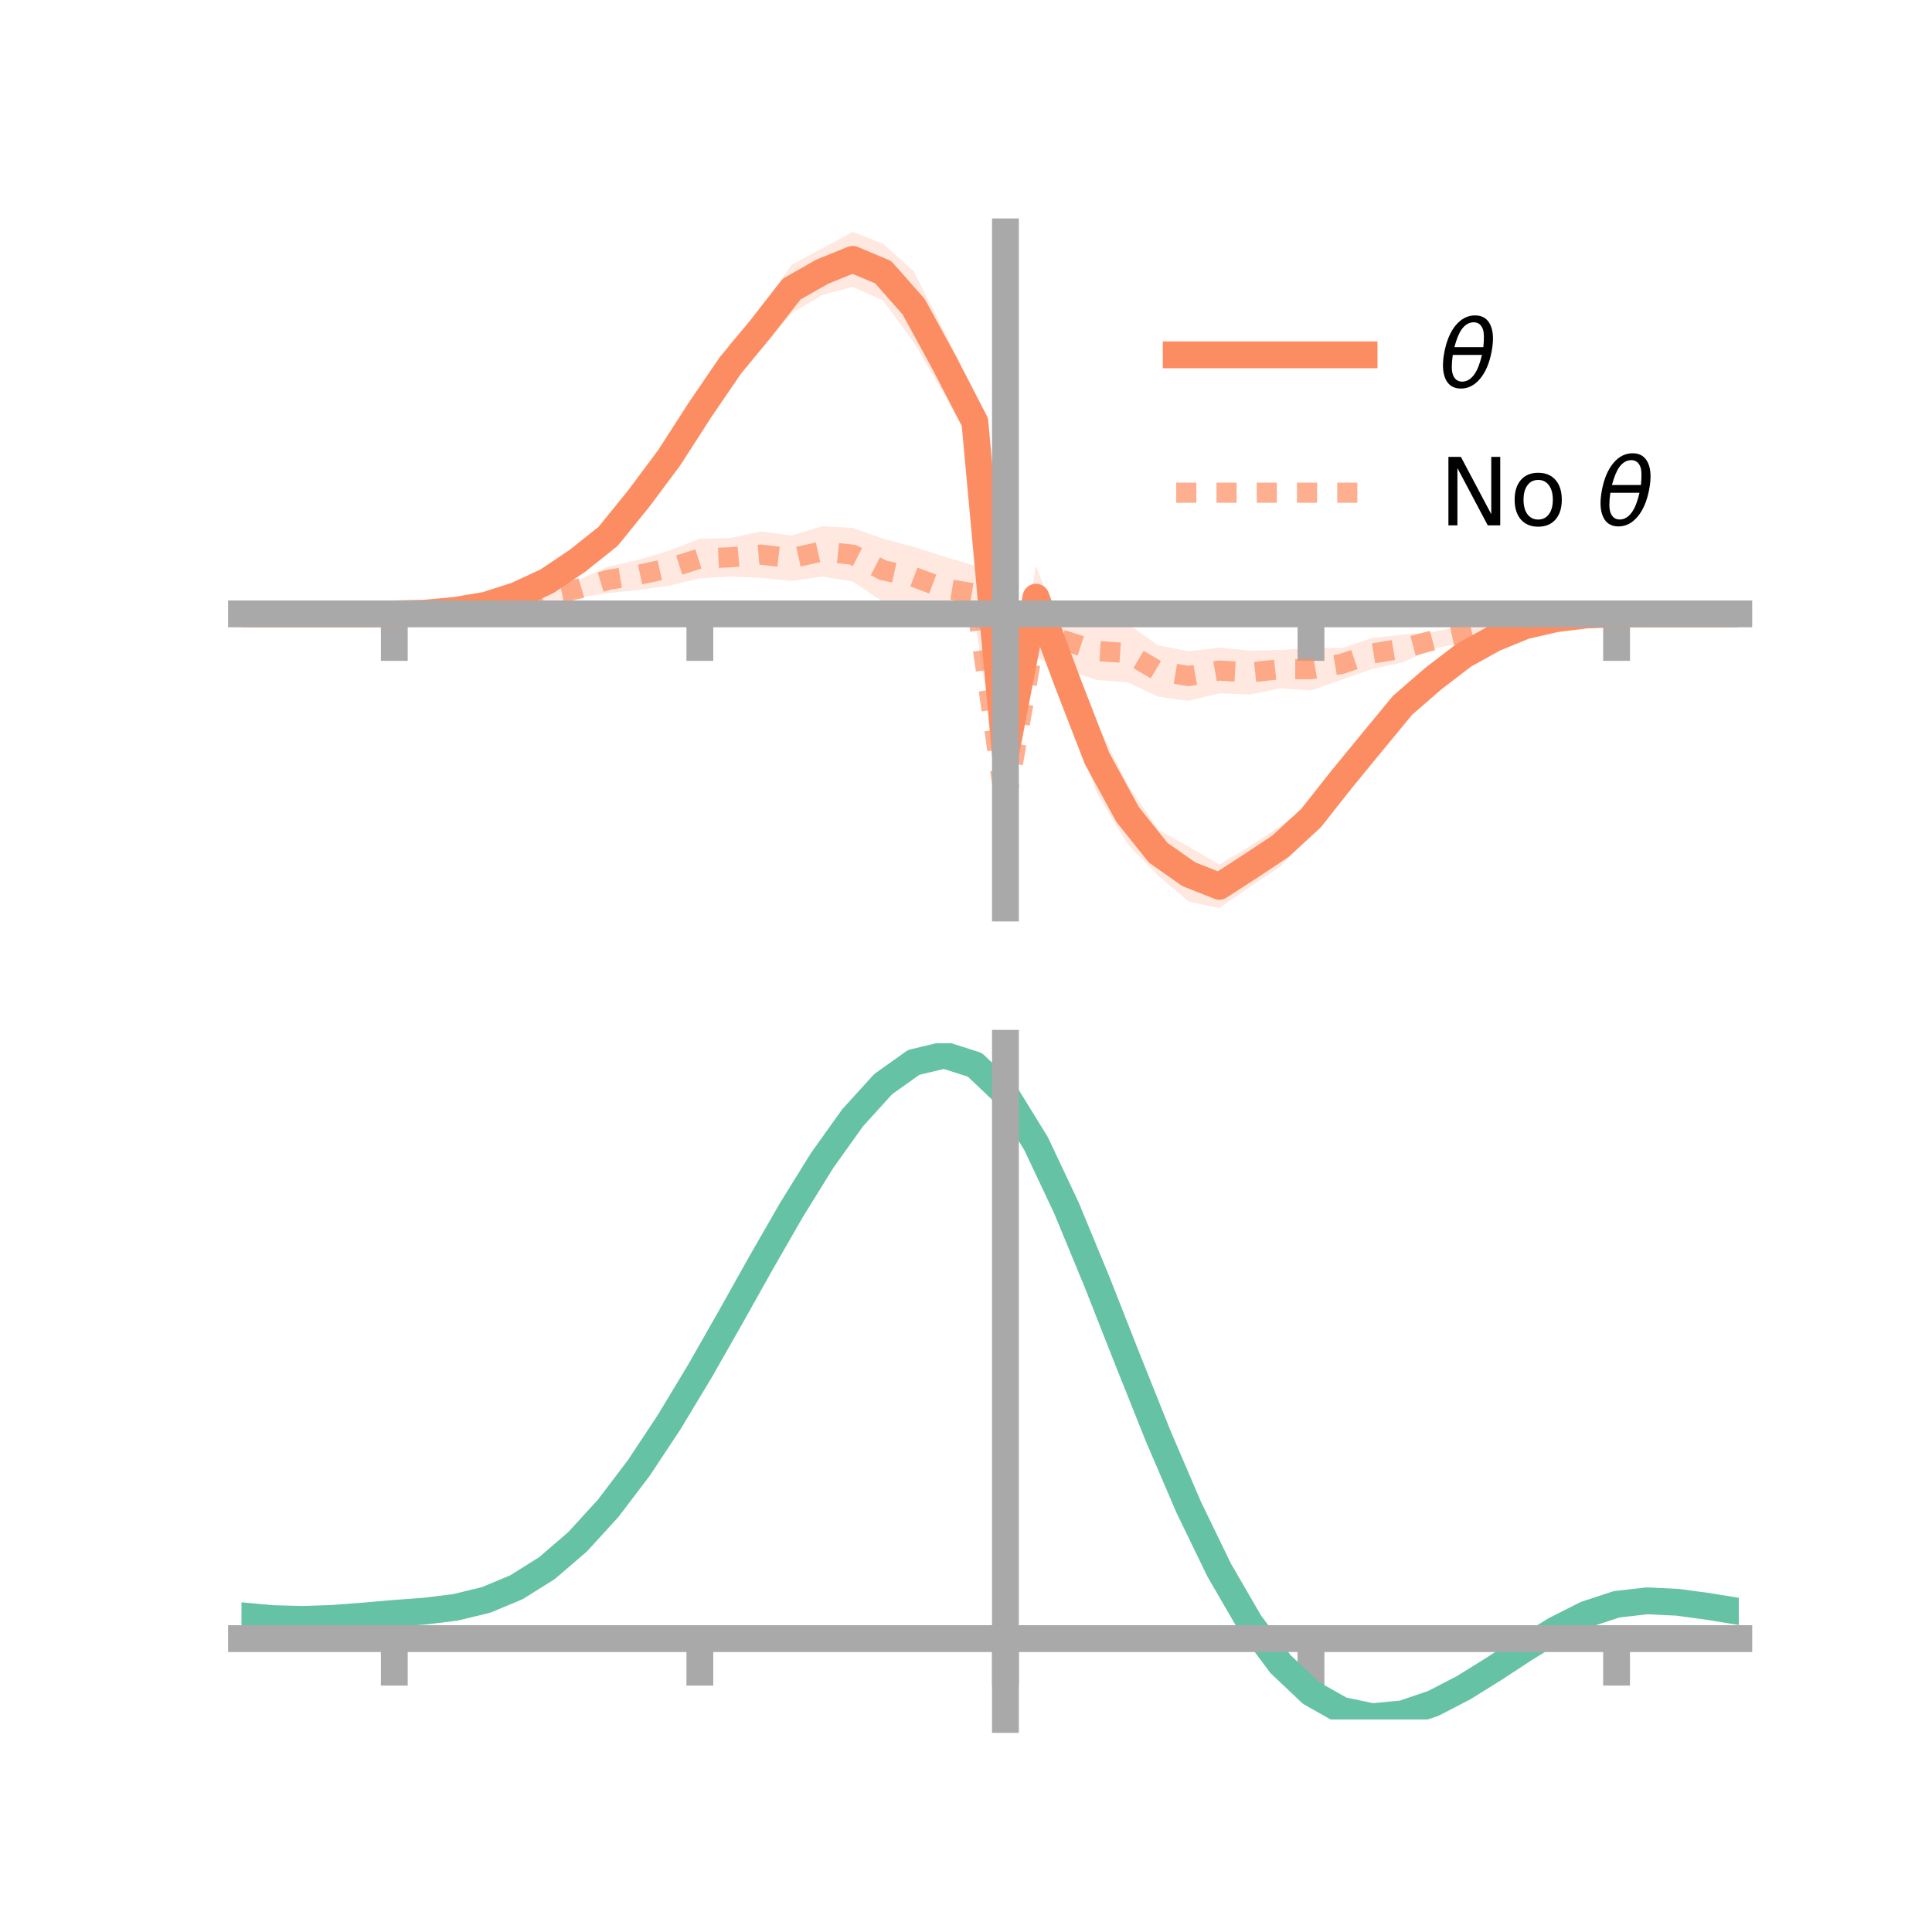 <?xml version="1.0" encoding="utf-8" standalone="no"?>
<!DOCTYPE svg PUBLIC "-//W3C//DTD SVG 1.1//EN"
  "http://www.w3.org/Graphics/SVG/1.1/DTD/svg11.dtd">
<!-- Created with matplotlib (https://matplotlib.org/) -->
<svg height="144pt" version="1.1" viewBox="0 0 144 144" width="144pt" xmlns="http://www.w3.org/2000/svg" xmlns:xlink="http://www.w3.org/1999/xlink">
 <defs>
  <style type="text/css">*{stroke-linecap:butt;stroke-linejoin:round;}</style>
 </defs>
 <g id="figure_1">
  <g id="patch_1">
   <path d="M 0 144 
L 144 144 
L 144 0 
L 0 0 
z
" style="fill:none;"/>
  </g>
  <g id="axes_1">
   <g id="patch_2">
    <path d="M 18 67.68 
L 129.6 67.68 
L 129.6 17.28 
L 18 17.28 
z
" style="fill:none;"/>
   </g>
   <g id="PolyCollection_1">
    <path clip-path="url(#p53f673619e)" d="M 18 45.754 
L 18 45.754 
L 20.278 45.754 
L 22.555 45.754 
L 24.833 45.754 
L 27.11 45.754 
L 29.388 45.754 
L 31.665 45.651 
L 33.943 45.338 
L 36.22 44.851 
L 38.498 43.984 
L 40.776 42.813 
L 43.053 41.031 
L 45.331 39.157 
L 47.608 36.053 
L 49.886 33.151 
L 52.163 29.427 
L 54.441 25.553 
L 56.718 23.055 
L 58.996 19.745 
L 61.273 18.522 
L 63.551 17.28 
L 65.829 18.175 
L 68.106 20.216 
L 70.384 24.707 
L 72.661 29.301 
L 74.939 55.472 
L 77.216 42.144 
L 79.494 48.304 
L 81.771 53.944 
L 84.049 58.484 
L 86.327 61.85 
L 88.604 63.112 
L 90.882 64.439 
L 93.159 63.063 
L 95.437 61.566 
L 97.714 59.831 
L 99.992 57.075 
L 102.269 54.266 
L 104.547 51.807 
L 106.824 49.902 
L 109.102 48.329 
L 111.38 47.238 
L 113.657 46.428 
L 115.935 45.944 
L 118.212 45.788 
L 120.49 45.754 
L 122.767 45.754 
L 125.045 45.754 
L 127.322 45.754 
L 129.6 45.754 
L 129.6 45.754 
L 129.6 45.754 
L 127.322 45.754 
L 125.045 45.754 
L 122.767 45.754 
L 120.49 45.758 
L 118.212 45.894 
L 115.935 46.296 
L 113.657 46.863 
L 111.38 47.919 
L 109.102 49.349 
L 106.824 51.267 
L 104.547 53.309 
L 102.269 56.37 
L 99.992 59.115 
L 97.714 62.129 
L 95.437 64.586 
L 93.159 66.115 
L 90.882 67.68 
L 88.604 67.203 
L 86.327 65.269 
L 84.049 62.936 
L 81.771 59.139 
L 79.494 53.022 
L 77.216 46.881 
L 74.939 57.031 
L 72.661 33.591 
L 70.384 29.387 
L 68.106 25.529 
L 65.829 22.401 
L 63.551 21.38 
L 61.273 21.992 
L 58.996 23.361 
L 56.718 25.901 
L 54.441 28.908 
L 52.163 31.712 
L 49.886 35.061 
L 47.608 38.27 
L 45.331 40.784 
L 43.053 42.55 
L 40.776 43.824 
L 38.498 44.768 
L 36.22 45.366 
L 33.943 45.65 
L 31.665 45.754 
L 29.388 45.754 
L 27.11 45.754 
L 24.833 45.754 
L 22.555 45.754 
L 20.278 45.754 
L 18 45.754 
z
" style="fill:#fc8d62;fill-opacity:0.2;"/>
   </g>
   <g id="PolyCollection_2">
    <path clip-path="url(#p53f673619e)" d="M 18 45.754 
L 18 45.754 
L 20.278 45.754 
L 22.555 45.754 
L 24.833 45.754 
L 27.11 45.754 
L 29.388 45.753 
L 31.665 45.653 
L 33.943 45.39 
L 36.22 44.958 
L 38.498 44.463 
L 40.776 43.782 
L 43.053 43.247 
L 45.331 42.236 
L 47.608 41.716 
L 49.886 41.039 
L 52.163 40.149 
L 54.441 40.105 
L 56.718 39.606 
L 58.996 39.918 
L 61.273 39.219 
L 63.551 39.345 
L 65.829 40.15 
L 68.106 40.756 
L 70.384 41.485 
L 72.661 42.162 
L 74.939 59.207 
L 77.216 45.113 
L 79.494 45.668 
L 81.771 46.365 
L 84.049 46.496 
L 86.327 48.107 
L 88.604 48.535 
L 90.882 48.275 
L 93.159 48.488 
L 95.437 48.446 
L 97.714 48.294 
L 99.992 48.305 
L 102.269 47.557 
L 104.547 47.302 
L 106.824 47.108 
L 109.102 46.6 
L 111.38 46.316 
L 113.657 46.055 
L 115.935 45.877 
L 118.212 45.768 
L 120.49 45.754 
L 122.767 45.754 
L 125.045 45.754 
L 127.322 45.754 
L 129.6 45.754 
L 129.6 45.754 
L 129.6 45.754 
L 127.322 45.754 
L 125.045 45.754 
L 122.767 45.754 
L 120.49 45.758 
L 118.212 45.881 
L 115.935 46.19 
L 113.657 46.661 
L 111.38 47.091 
L 109.102 47.891 
L 106.824 48.348 
L 104.547 49.369 
L 102.269 49.868 
L 99.992 50.665 
L 97.714 51.461 
L 95.437 51.302 
L 93.159 51.762 
L 90.882 51.682 
L 88.604 52.238 
L 86.327 51.928 
L 84.049 50.856 
L 81.771 50.685 
L 79.494 49.931 
L 77.216 49.018 
L 74.939 60.998 
L 72.661 46.31 
L 70.384 46.238 
L 68.106 45.249 
L 65.829 44.862 
L 63.551 43.337 
L 61.273 42.978 
L 58.996 43.294 
L 56.718 43.07 
L 54.441 42.97 
L 52.163 43.107 
L 49.886 43.656 
L 47.608 43.972 
L 45.331 44.204 
L 43.053 44.559 
L 40.776 45.011 
L 38.498 45.298 
L 36.22 45.496 
L 33.943 45.665 
L 31.665 45.755 
L 29.388 45.754 
L 27.11 45.754 
L 24.833 45.754 
L 22.555 45.754 
L 20.278 45.754 
L 18 45.754 
z
" style="fill:#fc8d62;fill-opacity:0.2;"/>
   </g>
   <g id="matplotlib.axis_1">
    <g id="xtick_1">
     <g id="line2d_1">
      <defs>
       <path d="M 0 0 
L 0 3.5 
" id="mfee025a0b7" style="stroke:#a9a9a9;stroke-width:2;"/>
      </defs>
      <g>
       <use style="fill:#a9a9a9;stroke:#a9a9a9;stroke-width:2;" x="29.388" xlink:href="#mfee025a0b7" y="45.754"/>
      </g>
     </g>
    </g>
    <g id="xtick_2">
     <g id="line2d_2">
      <g>
       <use style="fill:#a9a9a9;stroke:#a9a9a9;stroke-width:2;" x="52.163" xlink:href="#mfee025a0b7" y="45.754"/>
      </g>
     </g>
    </g>
    <g id="xtick_3">
     <g id="line2d_3">
      <g>
       <use style="fill:#a9a9a9;stroke:#a9a9a9;stroke-width:2;" x="74.939" xlink:href="#mfee025a0b7" y="45.754"/>
      </g>
     </g>
    </g>
    <g id="xtick_4">
     <g id="line2d_4">
      <g>
       <use style="fill:#a9a9a9;stroke:#a9a9a9;stroke-width:2;" x="97.714" xlink:href="#mfee025a0b7" y="45.754"/>
      </g>
     </g>
    </g>
    <g id="xtick_5">
     <g id="line2d_5">
      <g>
       <use style="fill:#a9a9a9;stroke:#a9a9a9;stroke-width:2;" x="120.49" xlink:href="#mfee025a0b7" y="45.754"/>
      </g>
     </g>
    </g>
   </g>
   <g id="matplotlib.axis_2"/>
   <g id="line2d_6">
    <path clip-path="url(#p53f673619e)" d="M 18 45.754 
L 20.278 45.754 
L 22.555 45.754 
L 24.833 45.754 
L 27.11 45.754 
L 29.388 45.754 
L 31.665 45.702 
L 33.943 45.494 
L 36.22 45.108 
L 38.498 44.376 
L 40.776 43.319 
L 43.053 41.79 
L 45.331 39.97 
L 47.608 37.161 
L 49.886 34.106 
L 52.163 30.569 
L 54.441 27.231 
L 56.718 24.478 
L 58.996 21.553 
L 61.273 20.257 
L 63.551 19.33 
L 65.829 20.288 
L 68.106 22.872 
L 70.384 27.047 
L 72.661 31.446 
L 74.939 56.251 
L 77.216 44.513 
L 79.494 50.663 
L 81.771 56.541 
L 84.049 60.71 
L 86.327 63.559 
L 88.604 65.157 
L 90.882 66.06 
L 93.159 64.589 
L 95.437 63.076 
L 97.714 60.98 
L 99.992 58.095 
L 102.269 55.318 
L 104.547 52.558 
L 106.824 50.585 
L 109.102 48.839 
L 111.38 47.578 
L 113.657 46.646 
L 115.935 46.12 
L 118.212 45.841 
L 120.49 45.756 
L 122.767 45.754 
L 125.045 45.754 
L 127.322 45.754 
L 129.6 45.754 
" style="fill:none;stroke:#fc8d62;stroke-linecap:square;stroke-width:2;"/>
   </g>
   <g id="line2d_7">
    <path clip-path="url(#p53f673619e)" d="M 18 45.754 
L 20.278 45.754 
L 22.555 45.754 
L 24.833 45.754 
L 27.11 45.754 
L 29.388 45.754 
L 31.665 45.704 
L 33.943 45.528 
L 36.22 45.227 
L 38.498 44.881 
L 40.776 44.397 
L 43.053 43.903 
L 45.331 43.22 
L 47.608 42.844 
L 49.886 42.348 
L 52.163 41.628 
L 54.441 41.538 
L 56.718 41.338 
L 58.996 41.606 
L 61.273 41.098 
L 63.551 41.341 
L 65.829 42.506 
L 68.106 43.002 
L 70.384 43.861 
L 72.661 44.236 
L 74.939 60.102 
L 77.216 47.065 
L 79.494 47.799 
L 81.771 48.525 
L 84.049 48.676 
L 86.327 50.018 
L 88.604 50.387 
L 90.882 49.979 
L 93.159 50.125 
L 95.437 49.874 
L 97.714 49.877 
L 99.992 49.485 
L 102.269 48.712 
L 104.547 48.336 
L 106.824 47.728 
L 109.102 47.246 
L 111.38 46.704 
L 113.657 46.358 
L 115.935 46.034 
L 118.212 45.824 
L 120.49 45.756 
L 122.767 45.754 
L 125.045 45.754 
L 127.322 45.754 
L 129.6 45.754 
" style="fill:none;stroke:#fc8d62;stroke-dasharray:1.5,1.5;stroke-dashoffset:0;stroke-opacity:0.7;stroke-width:1.5;"/>
   </g>
   <g id="patch_3">
    <path d="M 74.939 67.68 
L 74.939 17.28 
" style="fill:none;stroke:#a9a9a9;stroke-linecap:square;stroke-linejoin:miter;stroke-width:2;"/>
   </g>
   <g id="patch_4">
    <path d="M 129.6 67.68 
L 129.6 17.28 
" style="fill:none;"/>
   </g>
   <g id="patch_5">
    <path d="M 18 45.754 
L 129.6 45.754 
" style="fill:none;stroke:#a9a9a9;stroke-linecap:square;stroke-linejoin:miter;stroke-width:2;"/>
   </g>
   <g id="patch_6">
    <path d="M 18 17.28 
L 129.6 17.28 
" style="fill:none;"/>
   </g>
   <g id="legend_1">
    <g id="line2d_8">
     <path d="M 87.67 26.449 
L 101.67 26.449 
" style="fill:none;stroke:#fc8d62;stroke-linecap:square;stroke-width:2;"/>
    </g>
    <g id="line2d_9"/>
    <g id="text_1">
     <!-- $\theta$ -->
     <g transform="translate(107.27 28.899)scale(0.07 -0.07)">
      <defs>
       <path d="M 45.516 34.672 
L 14.453 34.672 
Q 12.359 20.062 14.5 13.875 
Q 17.188 6.25 24.469 6.25 
Q 31.781 6.25 37.359 13.922 
Q 42.234 20.656 45.516 34.672 
z
M 47.016 42.969 
Q 48.344 56.844 46.625 61.719 
Q 43.953 69.438 36.766 69.438 
Q 29.297 69.438 23.828 61.812 
Q 19.531 55.672 16.156 42.969 
z
M 38.188 76.766 
Q 49.906 76.766 54.594 66.406 
Q 59.281 56.109 55.719 37.844 
Q 52.203 19.625 43.453 9.281 
Q 34.766 -1.125 23.047 -1.125 
Q 11.281 -1.125 6.641 9.281 
Q 2 19.625 5.516 37.844 
Q 9.078 56.109 17.719 66.406 
Q 26.422 76.766 38.188 76.766 
z
" id="DejaVuSans-Oblique-952"/>
      </defs>
      <use transform="translate(0 0.234)" xlink:href="#DejaVuSans-Oblique-952"/>
     </g>
    </g>
    <g id="line2d_10">
     <path d="M 87.67 36.724 
L 101.67 36.724 
" style="fill:none;stroke:#fc8d62;stroke-dasharray:1.5,1.5;stroke-dashoffset:0;stroke-opacity:0.7;stroke-width:1.5;"/>
    </g>
    <g id="line2d_11"/>
    <g id="text_2">
     <!-- No $\theta$ -->
     <g transform="translate(107.27 39.174)scale(0.07 -0.07)">
      <defs>
       <path d="M 9.812 72.906 
L 23.094 72.906 
L 55.422 11.922 
L 55.422 72.906 
L 64.984 72.906 
L 64.984 0 
L 51.703 0 
L 19.391 60.984 
L 19.391 0 
L 9.812 0 
z
" id="DejaVuSans-78"/>
       <path d="M 30.609 48.391 
Q 23.391 48.391 19.188 42.75 
Q 14.984 37.109 14.984 27.297 
Q 14.984 17.484 19.156 11.844 
Q 23.344 6.203 30.609 6.203 
Q 37.797 6.203 41.984 11.859 
Q 46.188 17.531 46.188 27.297 
Q 46.188 37.016 41.984 42.703 
Q 37.797 48.391 30.609 48.391 
z
M 30.609 56 
Q 42.328 56 49.016 48.375 
Q 55.719 40.766 55.719 27.297 
Q 55.719 13.875 49.016 6.219 
Q 42.328 -1.422 30.609 -1.422 
Q 18.844 -1.422 12.172 6.219 
Q 5.516 13.875 5.516 27.297 
Q 5.516 40.766 12.172 48.375 
Q 18.844 56 30.609 56 
z
" id="DejaVuSans-111"/>
       <path id="DejaVuSans-32"/>
      </defs>
      <use transform="translate(0 0.234)" xlink:href="#DejaVuSans-78"/>
      <use transform="translate(74.805 0.234)" xlink:href="#DejaVuSans-111"/>
      <use transform="translate(135.986 0.234)" xlink:href="#DejaVuSans-32"/>
      <use transform="translate(167.773 0.234)" xlink:href="#DejaVuSans-Oblique-952"/>
     </g>
    </g>
   </g>
  </g>
  <g id="axes_2">
   <g id="patch_7">
    <path d="M 18 128.16 
L 129.6 128.16 
L 129.6 77.76 
L 18 77.76 
z
" style="fill:none;"/>
   </g>
   <g id="PolyCollection_3">
    <path clip-path="url(#p5b1b2f3cf0)" d="M 18 120.47 
L 18 120.392 
L 20.278 120.61 
L 22.555 120.672 
L 24.833 120.587 
L 27.11 120.402 
L 29.388 120.199 
L 31.665 120.025 
L 33.943 119.74 
L 36.22 119.182 
L 38.498 118.223 
L 40.776 116.772 
L 43.053 114.779 
L 45.331 112.234 
L 47.608 109.169 
L 49.886 105.653 
L 52.163 101.787 
L 54.441 97.701 
L 56.718 93.549 
L 58.996 89.505 
L 61.273 85.759 
L 63.551 82.509 
L 65.829 79.958 
L 68.106 78.31 
L 70.384 77.76 
L 72.661 78.499 
L 74.939 80.696 
L 77.216 84.441 
L 79.494 89.332 
L 81.771 94.919 
L 84.049 100.784 
L 86.327 106.561 
L 88.604 111.948 
L 90.882 116.713 
L 93.159 120.69 
L 95.437 123.783 
L 97.714 125.963 
L 99.992 127.257 
L 102.269 127.744 
L 104.547 127.537 
L 106.824 126.776 
L 109.102 125.616 
L 111.38 124.221 
L 113.657 122.754 
L 115.935 121.374 
L 118.212 120.237 
L 120.49 119.492 
L 122.767 119.237 
L 125.045 119.351 
L 127.322 119.67 
L 129.6 120.054 
L 129.6 120.158 
L 129.6 120.158 
L 127.322 119.799 
L 125.045 119.499 
L 122.767 119.396 
L 120.49 119.657 
L 118.212 120.411 
L 115.935 121.574 
L 113.657 122.996 
L 111.38 124.514 
L 109.102 125.956 
L 106.824 127.153 
L 104.547 127.939 
L 102.269 128.16 
L 99.992 127.683 
L 97.714 126.407 
L 95.437 124.268 
L 93.159 121.249 
L 90.882 117.381 
L 88.604 112.753 
L 86.327 107.521 
L 84.049 101.908 
L 81.771 96.206 
L 79.494 90.769 
L 77.216 86.008 
L 74.939 82.364 
L 72.661 80.231 
L 70.384 79.518 
L 68.106 80.054 
L 65.829 81.65 
L 63.551 84.112 
L 61.273 87.242 
L 58.996 90.843 
L 56.718 94.723 
L 54.441 98.701 
L 52.163 102.612 
L 49.886 106.309 
L 47.608 109.67 
L 45.331 112.604 
L 43.053 115.047 
L 40.776 116.971 
L 38.498 118.382 
L 36.22 119.321 
L 33.943 119.868 
L 31.665 120.144 
L 29.388 120.307 
L 27.11 120.496 
L 24.833 120.661 
L 22.555 120.732 
L 20.278 120.67 
L 18 120.47 
z
" style="fill:#66c2a5;fill-opacity:0.2;"/>
   </g>
   <g id="matplotlib.axis_3">
    <g id="xtick_6">
     <g id="line2d_12">
      <g>
       <use style="fill:#a9a9a9;stroke:#a9a9a9;stroke-width:2;" x="29.388" xlink:href="#mfee025a0b7" y="122.134"/>
      </g>
     </g>
    </g>
    <g id="xtick_7">
     <g id="line2d_13">
      <g>
       <use style="fill:#a9a9a9;stroke:#a9a9a9;stroke-width:2;" x="52.163" xlink:href="#mfee025a0b7" y="122.134"/>
      </g>
     </g>
    </g>
    <g id="xtick_8">
     <g id="line2d_14">
      <g>
       <use style="fill:#a9a9a9;stroke:#a9a9a9;stroke-width:2;" x="74.939" xlink:href="#mfee025a0b7" y="122.134"/>
      </g>
     </g>
    </g>
    <g id="xtick_9">
     <g id="line2d_15">
      <g>
       <use style="fill:#a9a9a9;stroke:#a9a9a9;stroke-width:2;" x="97.714" xlink:href="#mfee025a0b7" y="122.134"/>
      </g>
     </g>
    </g>
    <g id="xtick_10">
     <g id="line2d_16">
      <g>
       <use style="fill:#a9a9a9;stroke:#a9a9a9;stroke-width:2;" x="120.49" xlink:href="#mfee025a0b7" y="122.134"/>
      </g>
     </g>
    </g>
   </g>
   <g id="matplotlib.axis_4"/>
   <g id="line2d_17">
    <path clip-path="url(#p5b1b2f3cf0)" d="M 18 120.431 
L 20.278 120.64 
L 22.555 120.702 
L 24.833 120.624 
L 27.11 120.449 
L 29.388 120.253 
L 31.665 120.084 
L 33.943 119.804 
L 36.22 119.252 
L 38.498 118.303 
L 40.776 116.872 
L 43.053 114.913 
L 45.331 112.419 
L 47.608 109.42 
L 49.886 105.981 
L 52.163 102.2 
L 54.441 98.201 
L 56.718 94.136 
L 58.996 90.174 
L 61.273 86.5 
L 63.551 83.31 
L 65.829 80.804 
L 68.106 79.182 
L 70.384 78.639 
L 72.661 79.365 
L 74.939 81.53 
L 77.216 85.224 
L 79.494 90.05 
L 81.771 95.562 
L 84.049 101.346 
L 86.327 107.041 
L 88.604 112.351 
L 90.882 117.047 
L 93.159 120.969 
L 95.437 124.026 
L 97.714 126.185 
L 99.992 127.47 
L 102.269 127.952 
L 104.547 127.738 
L 106.824 126.965 
L 109.102 125.786 
L 111.38 124.367 
L 113.657 122.875 
L 115.935 121.474 
L 118.212 120.324 
L 120.49 119.575 
L 122.767 119.316 
L 125.045 119.425 
L 127.322 119.734 
L 129.6 120.106 
" style="fill:none;stroke:#66c2a5;stroke-linecap:square;stroke-width:2;"/>
   </g>
   <g id="patch_8">
    <path d="M 74.939 128.16 
L 74.939 77.76 
" style="fill:none;stroke:#a9a9a9;stroke-linecap:square;stroke-linejoin:miter;stroke-width:2;"/>
   </g>
   <g id="patch_9">
    <path d="M 129.6 128.16 
L 129.6 77.76 
" style="fill:none;"/>
   </g>
   <g id="patch_10">
    <path d="M 18 122.134 
L 129.6 122.134 
" style="fill:none;stroke:#a9a9a9;stroke-linecap:square;stroke-linejoin:miter;stroke-width:2;"/>
   </g>
   <g id="patch_11">
    <path d="M 18 77.76 
L 129.6 77.76 
" style="fill:none;"/>
   </g>
  </g>
 </g>
 <defs>
  <clipPath id="p53f673619e">
   <rect height="50.4" width="111.6" x="18" y="17.28"/>
  </clipPath>
  <clipPath id="p5b1b2f3cf0">
   <rect height="50.4" width="111.6" x="18" y="77.76"/>
  </clipPath>
 </defs>
</svg>
